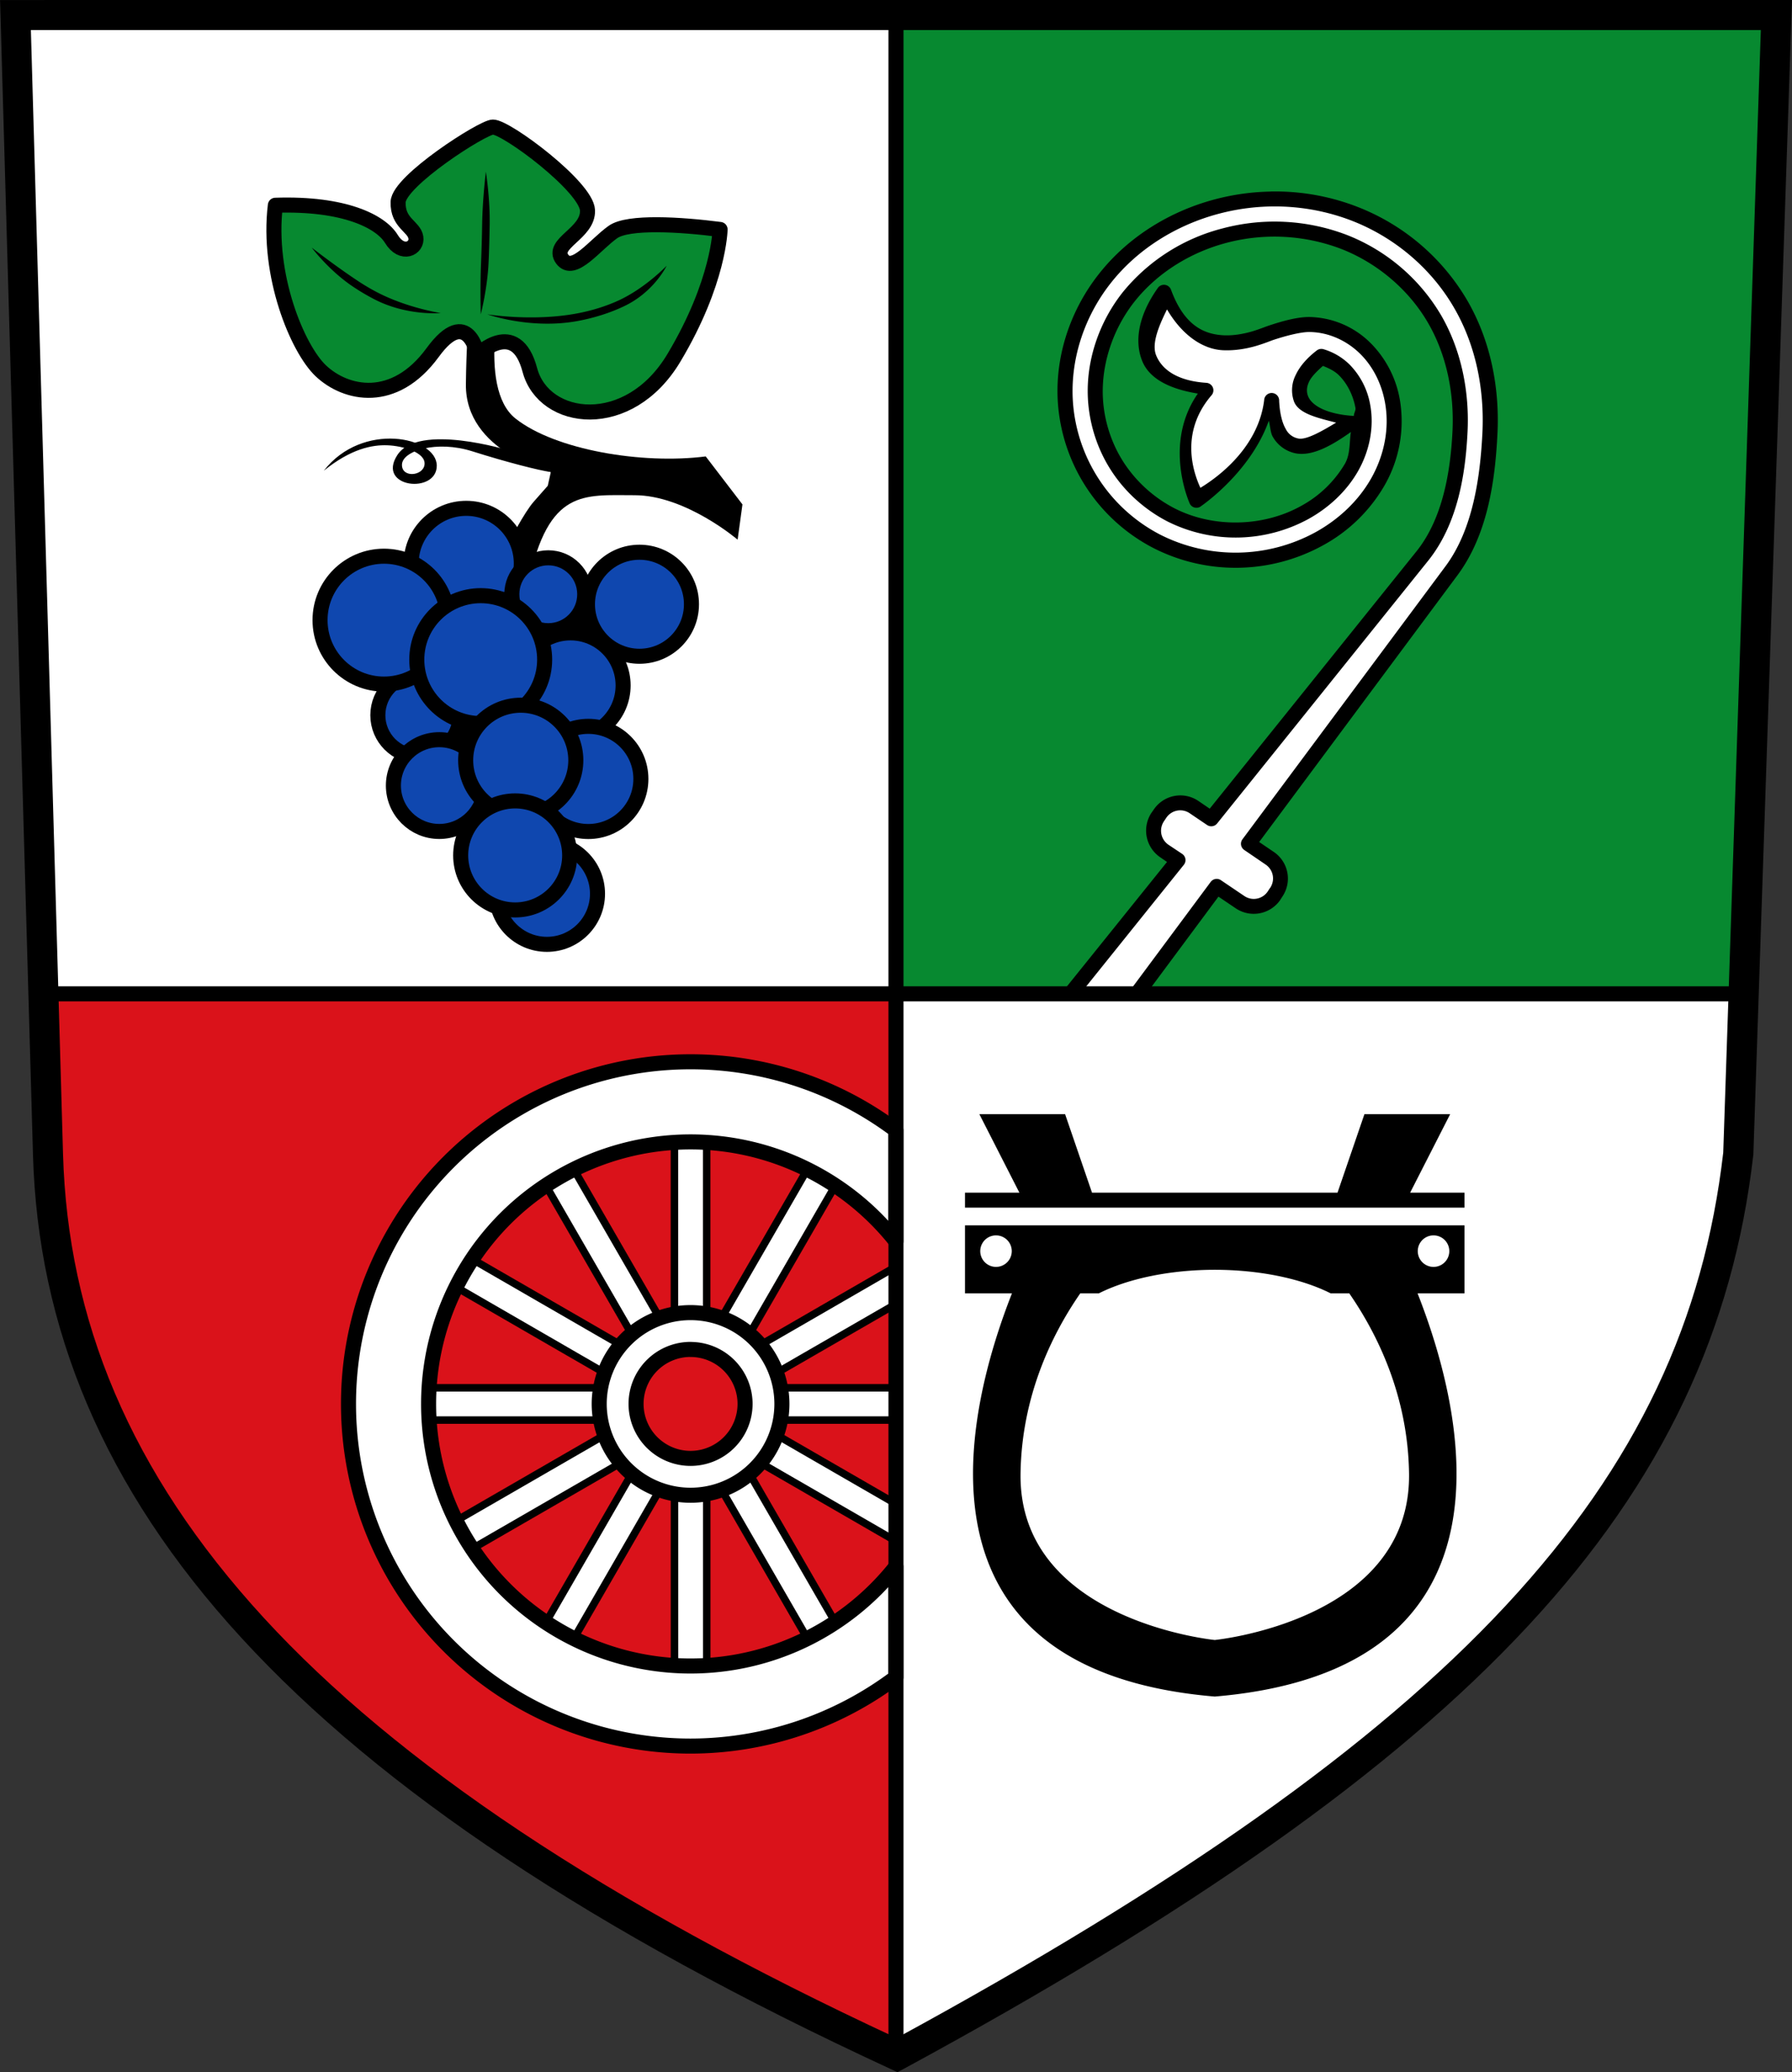 <svg xml:space="preserve" viewBox="0 0 31.563 36.489" width="119.292" height="137.913" xmlns="http://www.w3.org/2000/svg"><rect x="0" y="0" width="31.563" height="36.489" fill="#333333" stroke="none"/><path style="color:#000;fill:#fff;fill-rule:evenodd;stroke-width:.529;-inkscape-stroke:none" d="M.365 1.07h31.017l-.672 20.055c-.688 5.97-4.773 10.43-14.819 15.874C5.406 32.155 1.109 27.069.939 21.133z" transform="translate(-.093 -.805)"/><path style="fill:#078930;stroke:none;stroke-width:.265;stroke-linecap:round;stroke-linejoin:round;stroke-dasharray:none" d="M15.873 1.07v17.235h14.932l.577-17.235z" transform="translate(-.093 -.805)"/><path style="fill:#da121a;stroke:none;stroke-width:.265;stroke-linecap:round;stroke-linejoin:round;stroke-dasharray:none" d="m.858 18.305.08 2.828c.17 5.932 4.464 11.017 14.935 15.858V18.305z" transform="translate(-.093 -.805)"/><path style="color:#000;fill:#000;fill-rule:evenodd;-inkscape-stroke:none" d="m.094.805.008.273.572 20.063c.086 3.029 1.236 5.856 3.678 8.513 2.44 2.657 6.166 5.153 11.427 7.584l.121.057.118-.063c5.036-2.73 8.592-5.217 10.986-7.793 2.394-2.575 3.619-5.248 3.969-8.285l.002-.01.681-20.34zm.543.529h30.47L30.445 21.1c-.339 2.93-1.5 5.472-3.83 7.978-2.31 2.485-5.795 4.93-10.73 7.615-5.15-2.392-8.792-4.838-11.143-7.396-2.371-2.581-3.456-5.266-3.539-8.172z" transform="translate(-.093 -.805)"/><g transform="translate(-1.151 -.805)"><path style="fill:#000;stroke:none;stroke-width:.265;stroke-linecap:round;stroke-linejoin:round;stroke-dasharray:none" d="m14.228 9.687-.085.621s-.916-.783-1.815-.783c-.9 0-1.51-.116-1.867 1.53l.441.067 1.884.255-1.222 1.816.51 1.323-1.138.883.407 1.272-.678.262-1.952-2.116-.347-1.522-1.282-1.653L9.29 10.24l.832.102s.26-.51.43-.703l.247-.28.054-.242s-1.51-.352-1.496-1.547c.014-1.195.123-1.85.123-1.85l.55.015s-.5 1.885.201 2.44c.7.553 2.229.81 3.35.667l.647.845z"/><path style="fill:#000;stroke:none;stroke-width:.265;stroke-linecap:round;stroke-linejoin:round;stroke-dasharray:none" d="M10.112 8.737s-1.593-.494-1.964.083c-.37.576.7.69.696.183-.004-.508-1.313-.783-1.99.091.48-.389.855-.458 1.12-.448.266.009.673.123.655.334-.018.21-.407.247-.398.004.009-.242.613-.43 1.236-.233.622.197 1.185.339 1.386.366.202.028-.741-.38-.741-.38z"/><circle style="fill:#0f47af;stroke:#000;stroke-width:.265;stroke-linecap:round;stroke-linejoin:round;stroke-dasharray:none" cx="9.363" cy="10.726" r=".97"/><circle style="fill:#0f47af;stroke:#000;stroke-width:.265;stroke-linecap:round;stroke-linejoin:round;stroke-dasharray:none" cx="10.808" cy="11.269" r=".642"/><circle style="fill:#0f47af;stroke:#000;stroke-width:.265;stroke-linecap:round;stroke-linejoin:round;stroke-dasharray:none" cx="8.531" cy="13.399" r=".725"/><circle style="fill:#0f47af;stroke:#000;stroke-width:.265;stroke-linecap:round;stroke-linejoin:round;stroke-dasharray:none" cx="10.784" cy="16.543" r=".891"/><circle style="fill:#0f47af;stroke:#000;stroke-width:.265;stroke-linecap:round;stroke-linejoin:round;stroke-dasharray:none" cx="11.2" cy="12.875" r=".926"/><circle style="fill:#0f47af;stroke:#000;stroke-width:.265;stroke-linecap:round;stroke-linejoin:round;stroke-dasharray:none" cx="11.513" cy="14.521" r=".926"/><circle style="fill:#0f47af;stroke:#000;stroke-width:.265;stroke-linecap:round;stroke-linejoin:round;stroke-dasharray:none" cx="8.888" cy="14.638" r=".808"/><circle style="fill:#0f47af;stroke:#000;stroke-width:.265;stroke-linecap:round;stroke-linejoin:round;stroke-dasharray:none" cx="12.414" cy="11.445" r=".916"/><circle style="fill:#0f47af;stroke:#000;stroke-width:.265;stroke-linecap:round;stroke-linejoin:round;stroke-dasharray:none" cx="7.914" cy="11.725" r="1.126"/><circle style="fill:#0f47af;stroke:#000;stroke-width:.265;stroke-linecap:round;stroke-linejoin:round;stroke-dasharray:none" cx="9.618" cy="12.42" r="1.126"/><circle style="fill:#0f47af;stroke:#000;stroke-width:.265;stroke-linecap:round;stroke-linejoin:round;stroke-dasharray:none" cx="10.323" cy="14.193" r=".97"/><circle style="fill:#0f47af;stroke:#000;stroke-width:.265;stroke-linecap:round;stroke-linejoin:round;stroke-dasharray:none" cx="10.225" cy="15.868" r=".96"/><path style="fill:#078930;stroke:#000;stroke-width:.265;stroke-linecap:round;stroke-linejoin:round;stroke-dasharray:none" d="M8.163 4.363c-.01.373.279.426.312.62.034.195-.243.337-.43.03-.186-.306-.825-.635-2.044-.594-.15 1.233.39 2.526.8 2.915.442.418 1.294.603 1.97-.321.62-.849.792.04.792.04s.673-.664.92.266c.246.93 1.745 1.118 2.54-.217.797-1.334.811-2.257.811-2.257-.7-.09-1.618-.146-1.887.045-.319.226-.696.743-.893.478-.207-.278.462-.45.445-.86-.018-.414-1.426-1.466-1.666-1.466-.179 0-1.66.95-1.67 1.321z"/><path style="fill:#000;fill-rule:nonzero;stroke:none;stroke-width:.035;stroke-linecap:round;stroke-linejoin:round;stroke-dasharray:none" class="UnoptimicedTransforms" d="M9.709 3.829s-.058.464-.066.925c-.003.217-.01.44-.018.655-.02.462-.006.93-.006.93s.118-.454.138-.925c.01-.216.015-.44.019-.658.007-.465-.067-.927-.067-.927zM6.64 5.163s.303.406.731.691c.118.079.238.15.359.213.582.307 1.183.25 1.183.25S8.328 6.23 7.79 5.95a3.814 3.814 0 0 1-.347-.206c-.407-.271-.804-.581-.804-.581zm6.253.321s-.36.38-.824.601c-.227.107-.49.191-.776.243-.775.141-1.558.012-1.558.012s.756.269 1.581.119c.296-.054.571-.142.81-.254.543-.25.767-.721.767-.721z"/></g><path style="color:#000;fill:#fff;stroke-width:.265;stroke-linejoin:round;-inkscape-stroke:none" d="M21.942 4.31c-.316.005-.632.05-.938.13-.767.201-1.479.636-1.977 1.265-.499.631-.766 1.445-.691 2.256a2.992 2.992 0 0 0 1.603 2.377c.89.461 1.994.44 2.868-.05a2.66 2.66 0 0 0 1.021-.99c.242-.425.35-.93.262-1.425a1.735 1.735 0 0 0-.475-.93 1.434 1.434 0 0 0-.988-.423c-.177-.002-.433.065-.67.143-.235.078-1.398.635-1.893-.71-.616.867-.32 1.657.738 1.726-.737.86-.165 1.936-.165 1.936s1.188-.648 1.324-1.745c.048.981.664.988 1.436.39-1.05-.068-1.208-.682-.56-1.178a.962.962 0 0 1 .405.238c.168.167.282.399.327.645.063.357-.016.747-.202 1.072a2.14 2.14 0 0 1-.818.791 2.559 2.559 0 0 1-2.365.041 2.494 2.494 0 0 1-.912-.81c-.23-.34-.371-.74-.409-1.147-.06-.66.162-1.35.58-1.879a3.205 3.205 0 0 1 1.694-1.082 3.433 3.433 0 0 1 2.11.118 3.21 3.21 0 0 1 1.59 1.364c.337.586.477 1.286.443 1.975-.035.691-.162 1.563-.663 2.187l-3.719 4.627-.302-.204a.431.431 0 0 0-.6.116l-.039.056a.431.431 0 0 0 .116.6l.239.162-1.89 2.353h1.167l1.406-1.89.409.276a.432.432 0 0 0 .6-.116l.039-.056a.431.431 0 0 0-.116-.601l-.374-.253 3.576-4.81c.516-.693.639-1.643.678-2.42.039-.777-.114-1.577-.51-2.265a3.73 3.73 0 0 0-1.858-1.594 3.874 3.874 0 0 0-1.497-.267z" transform="translate(.436 -.805)"/><path style="color:#000;fill:#000;stroke-linejoin:round;-inkscape-stroke:none" d="M21.94 4.178a4.124 4.124 0 0 0-.97.135c-.792.208-1.529.656-2.046 1.31-.52.656-.8 1.503-.721 2.35a3.125 3.125 0 0 0 1.676 2.482 3.19 3.19 0 0 0 2.992-.05 2.79 2.79 0 0 0 1.072-1.04 2.27 2.27 0 0 0 .278-1.515 1.863 1.863 0 0 0-.512-1 1.566 1.566 0 0 0-1.08-.463c-.212-.002-.472.07-.713.15-.073.024-.18.07-.32.11-.142.039-.31.07-.48.062-.342-.018-.693-.167-.927-.803a.132.132 0 0 0-.232-.03c-.325.457-.425.92-.273 1.29.134.327.518.495.978.569-.624.898-.14 1.943-.14 1.943a.132.132 0 0 0 .179.052s.88-.587 1.211-1.517c.025.092.028.212.07.283a.6.6 0 0 0 .4.291c.29.056.626-.127.975-.375-.028.192-.008.39-.105.56a2.01 2.01 0 0 1-.768.74c-.67.376-1.56.392-2.24.04a2.366 2.366 0 0 1-.863-.767c-.217-.32-.35-.7-.385-1.085-.057-.623.154-1.283.551-1.785.4-.505.986-.868 1.623-1.035a3.306 3.306 0 0 1 2.028.112c.633.25 1.187.721 1.524 1.308.322.56.458 1.235.425 1.902-.034.68-.163 1.524-.633 2.11l-3.643 4.533-.201-.137a.565.565 0 0 0-.783.15l-.04.057a.568.568 0 0 0 .151.785l.121.083-1.868 2.322h.34l1.823-2.27a.132.132 0 0 0-.027-.193l-.24-.16a.298.298 0 0 1-.08-.418l.038-.057a.296.296 0 0 1 .416-.08l.303.205a.132.132 0 0 0 .178-.027l3.717-4.627c.532-.663.658-1.56.693-2.262.036-.712-.108-1.437-.459-2.049a3.339 3.339 0 0 0-1.658-1.422 3.56 3.56 0 0 0-2.191-.12A3.332 3.332 0 0 0 19.34 5.95c-.439.554-.672 1.274-.607 1.973.04.43.187.85.43 1.209.241.358.577.654.96.853a2.68 2.68 0 0 0 2.49-.043c.36-.2.669-.488.87-.84.2-.35.287-.77.216-1.162a1.337 1.337 0 0 0-.363-.714 1.094 1.094 0 0 0-.461-.272.132.132 0 0 0-.117.021c-.175.134-.301.28-.373.434a.59.59 0 0 0-.028.47c.086.214.425.286.74.368-.257.155-.523.306-.663.28a.31.31 0 0 1-.223-.167c-.06-.102-.106-.266-.117-.498a.132.132 0 0 0-.264-.01c-.111.895-.918 1.418-1.123 1.543-.095-.208-.395-.942.196-1.63a.132.132 0 0 0-.092-.219c-.498-.033-.777-.224-.883-.483-.083-.203.04-.506.191-.81.271.461.633.701.983.719.21.01.407-.026.566-.07.158-.045.287-.1.332-.114.23-.076.483-.138.625-.137.339.003.66.151.897.385.235.233.38.54.437.86.083.46-.018.935-.246 1.336-.228.4-.575.72-.97.94a2.937 2.937 0 0 1-2.743.048 2.86 2.86 0 0 1-1.533-2.272c-.071-.774.185-1.557.664-2.162.478-.605 1.165-1.024 1.906-1.219a3.858 3.858 0 0 1 1.037-.127c.45.007.897.093 1.317.258.746.294 1.39.84 1.79 1.537.382.663.53 1.437.493 2.194-.039.768-.163 1.692-.65 2.347l-3.577 4.809a.132.132 0 0 0 .032.187l.374.255c.14.094.175.277.08.417a.132.132 0 0 0-.002 0l-.037.057a.296.296 0 0 1-.416.08l-.41-.277a.132.132 0 0 0-.18.031l-1.463 1.969h.33l1.27-1.71.305.206a.568.568 0 0 0 .785-.15.132.132 0 0 0 0-.001.132.132 0 0 0 0-.001l.037-.057a.566.566 0 0 0-.152-.784l-.258-.175 3.493-4.698c.544-.732.665-1.706.704-2.491.04-.8-.116-1.626-.527-2.34a3.86 3.86 0 0 0-1.924-1.65 4.003 4.003 0 0 0-1.548-.276zm.925 3.07c.102.04.205.088.283.166.146.145.25.353.29.574.008.047-.03.095-.028.143a.132.132 0 0 0-.004-.002c-.5-.032-.742-.195-.802-.346-.03-.075-.03-.159.019-.261.04-.084.135-.18.242-.274z" transform="translate(.436 -.805)"/><path style="fill:#000;stroke:none;stroke-width:.265;stroke-linecap:butt;stroke-linejoin:round;stroke-dasharray:none" d="m17.343 20.425.705 1.382h-.958v.263h8.798v-.263h-.958l.705-1.382h-1.51l-.474 1.382h-4.324l-.474-1.382zm-.253 1.958v1.197h.827c-.802 2.037-1.97 6.633 3.572 7.1 5.542-.467 4.375-5.063 3.572-7.1h.827v-1.197h-4.399zm.546.176a.277.277 0 1 1 0 .555.277.277 0 0 1 0-.555zm7.707 0a.277.277 0 1 1-.001.555.277.277 0 0 1 0-.555zm-3.854.606a2.77 1.277 0 0 1 2.042.415h.327c.501.725 1.033 1.81 1.053 3.171.037 2.594-3.422 2.933-3.422 2.933s-3.459-.339-3.421-2.933c.02-1.36.55-2.446 1.052-3.171h.327a2.77 1.277 0 0 1 2.042-.415z" transform="translate(-.093 -.805)"/><path style="fill:#fff;stroke:#000;stroke-width:.132;stroke-linecap:butt;stroke-linejoin:miter;stroke-dasharray:none" d="M11.972 20.6v3.677h.568V20.6zm-1.933.517-.493.284 1.84 3.186.492-.284zm4.435 0-1.84 3.186.493.284 1.84-3.186zm-6.343 1.7-.284.492 3.185 1.84.284-.493zm7.742.293-2.676 1.546.284.492 2.392-1.38zM7.33 25.243v.568h3.678v-.568zm6.177 0v.568h2.367v-.568zm-2.474.663-3.185 1.839.284.492 3.185-1.839zm2.449 0-.284.492 2.676 1.546v-.657zm-2.096.561-1.839 3.186.493.284 1.839-3.186zm1.742 0-.492.284 1.839 3.186.492-.284zm-1.155.31v3.678h.568v-3.678z" transform="translate(-.093 -.805)"/><path style="fill:#fff;stroke:#000;stroke-width:.265;stroke-linecap:butt;stroke-linejoin:round;stroke-dasharray:none" d="M12.257 19.502a6.025 6.025 0 0 0-6.026 6.025 6.025 6.025 0 0 0 6.026 6.025 6.025 6.025 0 0 0 3.616-1.211v-1.949a4.614 4.614 0 0 1-3.616 1.75 4.614 4.614 0 0 1-4.615-4.615 4.614 4.614 0 0 1 4.615-4.614 4.614 4.614 0 0 1 3.616 1.75v-1.955a6.025 6.025 0 0 0-3.616-1.206z" transform="translate(-.093 -.805)"/><path style="fill:#fff;stroke:#000;stroke-width:.265;stroke-linecap:butt;stroke-linejoin:round;stroke-dasharray:none" d="M12.257 23.919a1.609 1.609 0 0 0-1.61 1.608 1.609 1.609 0 0 0 1.61 1.608 1.609 1.609 0 0 0 1.608-1.608 1.609 1.609 0 0 0-1.608-1.608zm0 .649a.96.96 0 0 1 .959.96.96.96 0 0 1-.96.958.96.96 0 0 1-.96-.959.96.96 0 0 1 .96-.96z" transform="translate(-.093 -.805)"/><path style="opacity:1;fill:#fcdd09;stroke:#000;stroke-width:.265;stroke-linecap:round;stroke-linejoin:round;stroke-dasharray:none" d="M15.874 1.07v35.92" transform="translate(-.093 -.805)"/><path style="opacity:1;fill:#fcdd09;stroke:#000;stroke-width:.265;stroke-linecap:round;stroke-linejoin:round;stroke-dasharray:none" d="M.858 18.305h29.947" transform="translate(-.093 -.805)"/></svg>